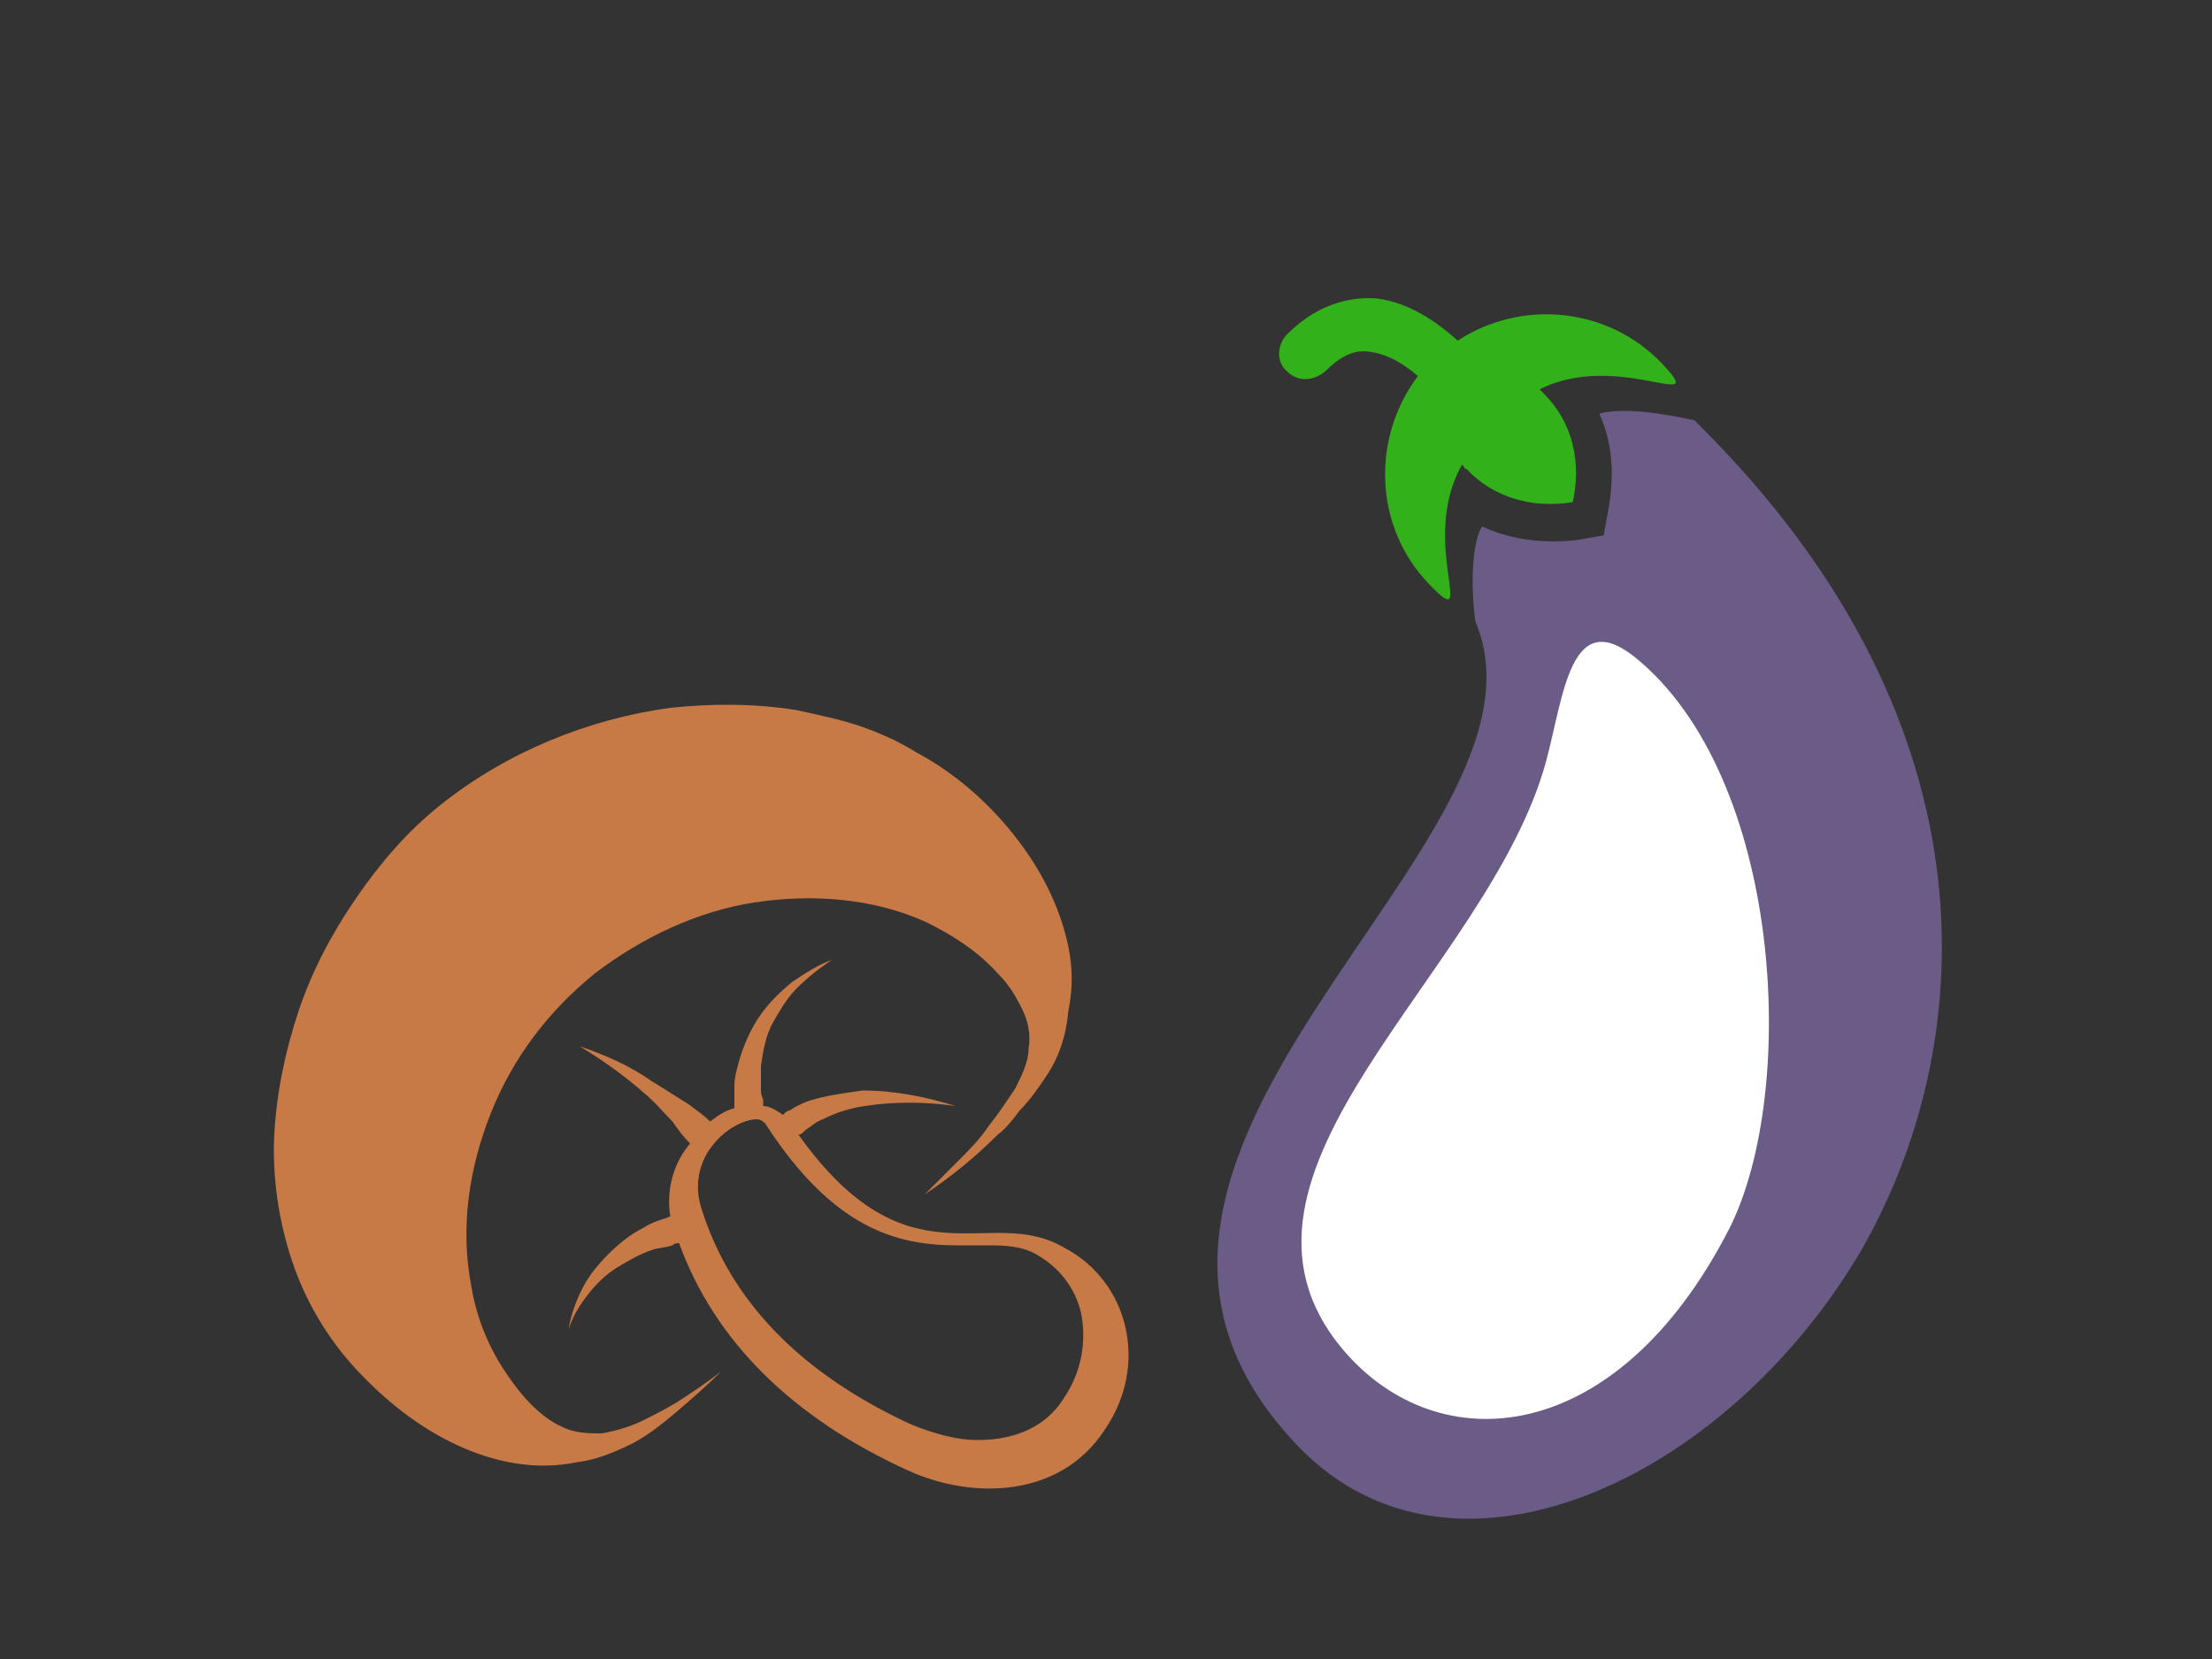 <?xml version="1.0" encoding="utf-8"?>
<!-- Generator: Adobe Illustrator 17.1.0, SVG Export Plug-In . SVG Version: 6.00 Build 0)  -->
<!DOCTYPE svg PUBLIC "-//W3C//DTD SVG 1.1//EN" "http://www.w3.org/Graphics/SVG/1.1/DTD/svg11.dtd">
<svg version="1.1" id="Слой_1" xmlns:ev="http://www.w3.org/2001/xml-events"
	 xmlns="http://www.w3.org/2000/svg" xmlns:xlink="http://www.w3.org/1999/xlink" x="0px" y="0px" width="100px" height="75px"
	 viewBox="0 0 100 75" enable-background="new 0 0 100 75" xml:space="preserve">
<rect x="0" y="0" width="100" height="75" fill="#333333" stroke="none"/>
<path fill="#C77946" d="M49.9,64.7c-2,3-5.9,3.1-8.8,1.8c-5.3-2.4-8.8-5.9-10.4-10.3c-0.1,0-0.2,0-0.3,0.1c-0.3,0.1-0.6,0.1-0.9,0.2
	c-0.6,0.2-1.1,0.5-1.6,0.8s-1,0.8-1.3,1.2c-0.4,0.5-0.7,1-0.9,1.6c0.1-0.6,0.3-1.2,0.6-1.8c0.3-0.6,0.7-1.1,1.2-1.6s1-0.9,1.6-1.2
	c0.3-0.2,0.6-0.3,0.9-0.4c0.1,0,0.2-0.1,0.3-0.1c-0.2-1.3,0.2-2.5,0.9-3.3c-0.3-0.3-0.6-0.7-0.8-1c-0.4-0.4-0.8-0.9-1.3-1.3
	c-0.9-0.8-1.9-1.5-2.9-2.1c1.2,0.4,2.3,0.9,3.3,1.6c0.5,0.3,1.1,0.7,1.6,1c0.4,0.3,0.7,0.5,1,0.8c0.4-0.3,0.7-0.5,1.1-0.6
	c0-0.1,0-0.3,0-0.4c0-0.2,0-0.4,0-0.6c0-0.4,0.1-0.7,0.2-1.1c0.2-0.7,0.5-1.4,0.9-2s0.9-1.1,1.5-1.6c0.6-0.4,1.2-0.8,1.8-1
	c-0.6,0.4-1.1,0.8-1.6,1.3s-0.8,1.1-1.1,1.6c-0.3,0.6-0.4,1.2-0.5,1.9c0,0.3,0,0.6,0,1c0,0.2,0,0.3,0.1,0.5c0,0.1,0,0.2,0,0.3
	c0.3,0,0.6,0.2,0.9,0.4c0.1-0.1,0.2-0.2,0.3-0.2c0.3-0.2,0.7-0.4,1.1-0.5c0.7-0.2,1.5-0.3,2.2-0.4c1.5,0,2.9,0.3,4.2,0.7
	c-1.4-0.2-2.8-0.2-4.1,0c-0.7,0.1-1.3,0.3-1.9,0.6c-0.3,0.1-0.5,0.3-0.8,0.5c-0.1,0.1-0.2,0.2-0.3,0.2c5,7,8.6,3.1,12,5.1
	C51,57.9,52,61.7,49.9,64.7z M48.9,59.5c-0.2-1.1-0.9-2.1-1.9-2.7c-0.6-0.4-1.3-0.5-2.2-0.5c-0.2,0-0.4,0-0.7,0c-0.2,0-0.5,0-0.8,0
	c-2.7,0-5.6-0.7-8.7-5.5c-0.1-0.1-0.2-0.2-0.4-0.2c-0.5,0-1.4,0.4-2,1.2c-0.4,0.5-0.9,1.5-0.5,2.8c1.3,4.2,4.5,7.5,9.5,9.8
	c1,0.4,2,0.7,3,0.7c1.2,0,2.9-0.3,3.9-1.9C48.9,62,49.1,60.7,48.9,59.5z M47.4,48.5c-0.4,0.6-0.8,1.2-1.3,1.7
	c-0.3,0.4-0.6,0.8-1,1.1c-1,1-2.1,1.9-3.3,2.7c0.5-0.5,1-1,1.5-1.5s1-1,1.4-1.6c0.4-0.5,0.8-1.1,1.2-1.7c0.3-0.6,0.6-1.2,0.6-1.8
	c0.1-0.6,0-1.2-0.3-1.8s-0.6-1.1-1.1-1.6c-0.9-1-2-1.7-3.2-2.3c-2.4-1.1-5.2-1.3-7.8-0.9c-2.6,0.4-5.1,1.6-7.2,3.2
	c-2.1,1.7-3.7,3.8-4.7,6.3s-1.4,5.2-0.9,7.8c0.2,1.3,0.7,2.6,1.4,3.7c0.7,1.1,1.6,2.2,2.7,2.7c0.6,0.3,1.2,0.3,1.8,0.3
	c0.6-0.1,1.3-0.3,1.9-0.6c0.6-0.3,1.2-0.6,1.8-1c0.6-0.4,1.2-0.8,1.7-1.2c-0.7,0.7-1.4,1.3-2.1,1.9c-0.6,0.5-1.1,0.9-1.8,1.3
	c-0.8,0.4-1.7,0.8-2.6,0.9c-1.9,0.4-3.8,0-5.5-0.8c-1.7-0.8-3.2-2-4.5-3.4s-2.3-3.1-2.9-4.9c-0.6-1.8-0.9-3.8-0.8-5.7
	c0.1-1.9,0.5-3.8,1.1-5.6s1.5-3.5,2.6-5.1s2.3-3,3.8-4.2c3-2.4,6.7-3.9,10.4-4.4c1.9-0.2,3.8-0.2,5.7,0.1c0.9,0.2,1.9,0.4,2.8,0.7
	c0.9,0.3,1.8,0.7,2.6,1.2c1.7,0.9,3.2,2.2,4.4,3.7s2.1,3.2,2.5,5.1c0.2,1,0.2,1.9,0,2.9C48.2,46.8,47.9,47.7,47.4,48.5z"/>
<path fill="#6B5B87" d="M76.8,19.2c-0.1-0.1-0.1-0.1-0.2-0.2c-1.4-0.3-3.2-0.6-4.3-0.3c0.6,1.3,0.7,2.8,0.4,4.4l-0.2,1.1l-1.1,0.2
	c-1.6,0.2-3.1,0-4.4-0.6c-0.5,0.8-0.5,2.9-0.3,4.3c4.3,10.1-20.9,24.1-7.9,37.4c7,7.1,19.2,1.4,25.3-8.9
	C89.3,47.6,90.7,33,76.8,19.2z"/>
<path fill="#FFFFFF" d="M78.2,55.5C73.1,65.5,65,66.1,60.7,61c-6.7-8,6.6-17,9.2-26.6c0.8-3,1.1-7,4-4.7
	C80.6,35.1,81.3,49.3,78.2,55.5z"/>
<path fill="#33B11A" d="M65.9,15.4c-1-0.9-2.2-1.7-3.6-1.9c-1-0.1-2.6,0.1-4.1,1.6c-0.5,0.5-0.5,1.3,0,1.7c0.5,0.5,1.2,0.4,1.7,0
	c0.7-0.7,1.3-1,2-0.9c0.8,0.1,1.5,0.5,2.2,1.1c-2.1,2.8-2,6.8,0.5,9.4c2.3,2.4-0.5-1.9,1.5-5.4c0.1,0.1,0.1,0.2,0.2,0.2
	c1.2,1.3,3,1.8,4.8,1.5c0.4-1.8,0-3.6-1.3-4.9c-0.1-0.1-0.2-0.2-0.2-0.2c3.6-1.8,7.8,1.2,5.5-1.2C72.7,13.9,68.8,13.5,65.9,15.4z"/>
</svg>

